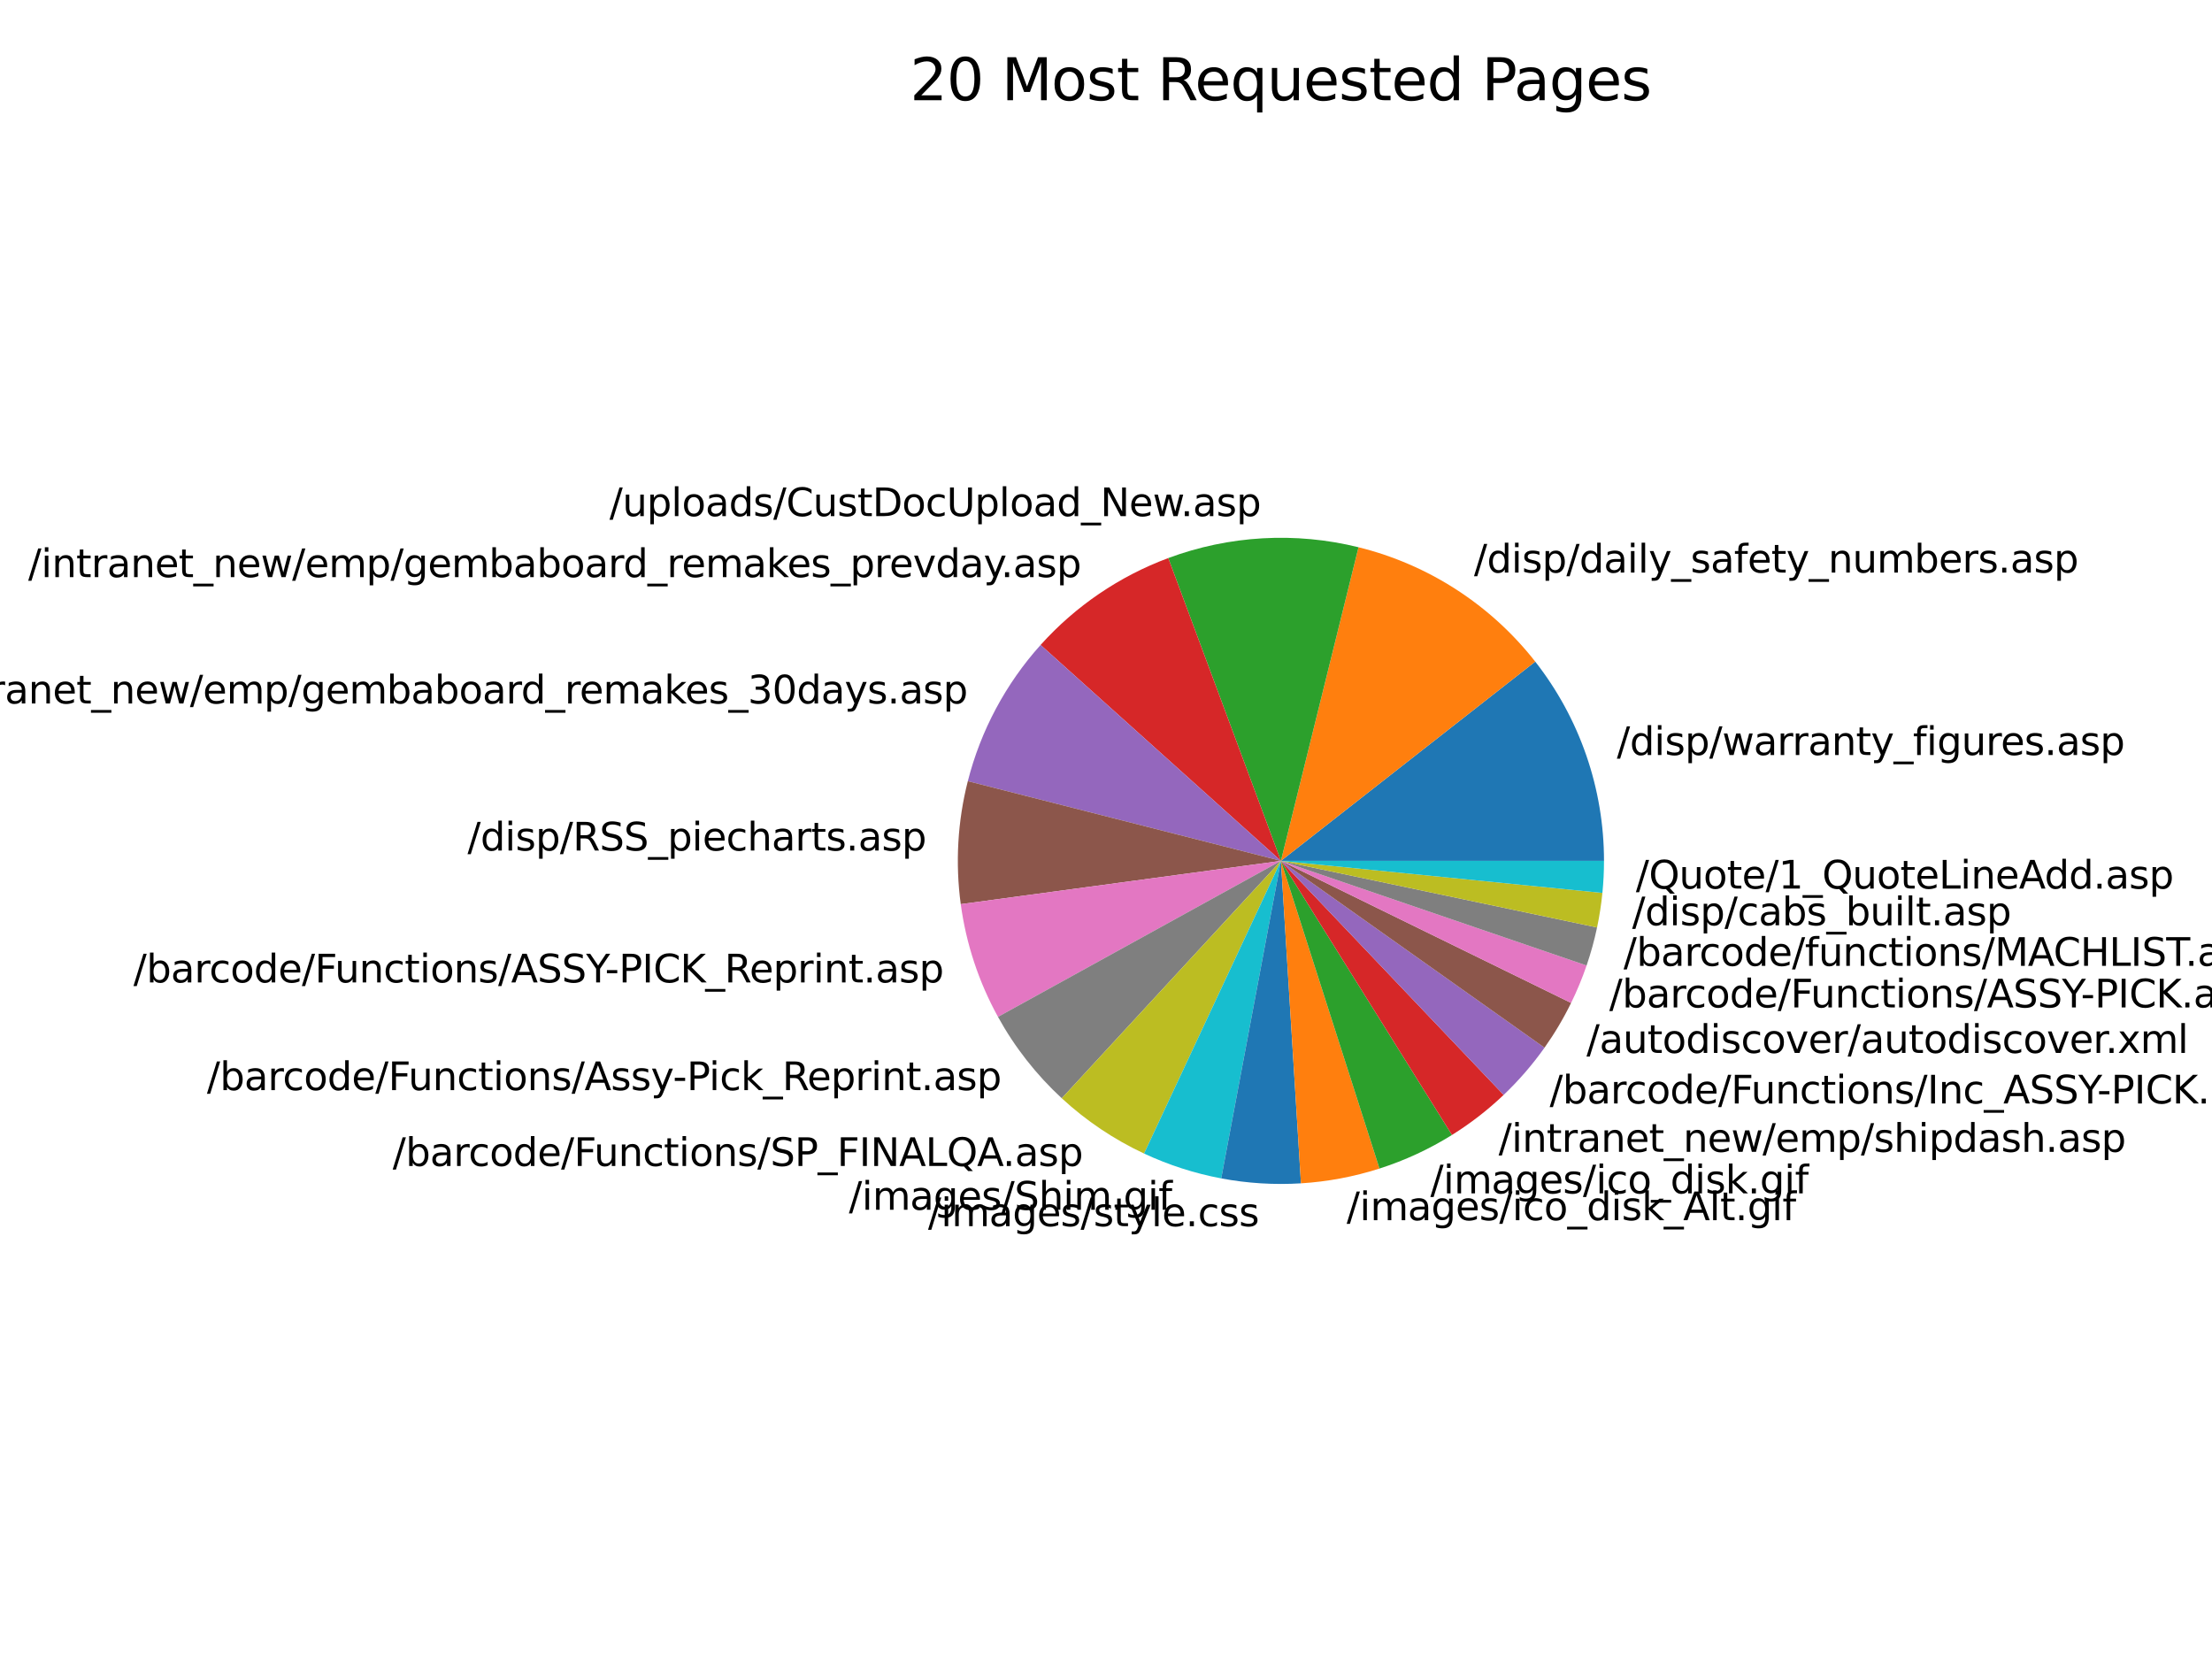 <?xml version="1.0" encoding="utf-8" standalone="no"?>
<!DOCTYPE svg PUBLIC "-//W3C//DTD SVG 1.1//EN"
  "http://www.w3.org/Graphics/SVG/1.1/DTD/svg11.dtd">
<svg xmlns:xlink="http://www.w3.org/1999/xlink" width="460.8pt" height="345.6pt" viewBox="0 0 460.8 345.6" xmlns="http://www.w3.org/2000/svg" version="1.1">
 <defs>
  <style type="text/css">*{stroke-linejoin: round; stroke-linecap: butt}</style>
 </defs>
 <g id="figure_1">
  <g id="patch_1">
   <path d="M 0 345.6 
L 460.8 345.6 
L 460.8 0 
L 0 0 
z
" style="fill: #ffffff"/>
  </g>
  <g id="axes_1">
   <g id="patch_2">
    <path d="M 334.143 179.335 
C 334.143 171.864 332.899 164.444 330.462 157.382 
C 328.025 150.319 324.429 143.711 319.821 137.829 
L 266.838 179.335 
L 334.143 179.335 
z
" style="fill: #1f77b4"/>
   </g>
   <g id="patch_3">
    <path d="M 319.821 137.829 
C 315.219 131.955 309.672 126.887 303.407 122.832 
C 297.143 118.777 290.247 115.793 283.003 114.001 
L 266.838 179.335 
L 319.821 137.829 
z
" style="fill: #ff7f0e"/>
   </g>
   <g id="patch_4">
    <path d="M 283.003 114.001 
C 276.471 112.385 269.734 111.757 263.017 112.139 
C 256.299 112.521 249.676 113.909 243.37 116.255 
L 266.838 179.335 
L 283.003 114.001 
z
" style="fill: #2ca02c"/>
   </g>
   <g id="patch_5">
    <path d="M 243.37 116.255 
C 238.289 118.145 233.456 120.642 228.974 123.692 
C 224.493 126.741 220.396 130.321 216.773 134.353 
L 266.838 179.335 
L 243.37 116.255 
z
" style="fill: #d62728"/>
   </g>
   <g id="patch_6">
    <path d="M 216.773 134.353 
C 213.15 138.386 210.028 142.841 207.474 147.622 
C 204.919 152.404 202.952 157.476 201.615 162.729 
L 266.838 179.335 
L 216.773 134.353 
z
" style="fill: #9467bd"/>
   </g>
   <g id="patch_7">
    <path d="M 201.615 162.729 
C 200.552 166.903 199.892 171.17 199.645 175.47 
C 199.398 179.77 199.564 184.084 200.141 188.353 
L 266.838 179.335 
L 201.615 162.729 
z
" style="fill: #8c564b"/>
   </g>
   <g id="patch_8">
    <path d="M 200.141 188.353 
C 200.697 192.463 201.631 196.514 202.933 200.452 
C 204.234 204.391 205.897 208.201 207.9 211.833 
L 266.838 179.335 
L 200.141 188.353 
z
" style="fill: #e377c2"/>
   </g>
   <g id="patch_9">
    <path d="M 207.9 211.833 
C 209.642 214.992 211.635 218.007 213.86 220.846 
C 216.086 223.686 218.536 226.343 221.187 228.79 
L 266.838 179.335 
L 207.9 211.833 
z
" style="fill: #7f7f7f"/>
   </g>
   <g id="patch_10">
    <path d="M 221.187 228.79 
C 223.727 231.135 226.444 233.281 229.314 235.208 
C 232.184 237.136 235.198 238.839 238.33 240.304 
L 266.838 179.335 
L 221.187 228.79 
z
" style="fill: #bcbd22"/>
   </g>
   <g id="patch_11">
    <path d="M 238.33 240.304 
C 240.887 241.499 243.517 242.533 246.204 243.398 
C 248.891 244.264 251.63 244.959 254.404 245.481 
L 266.838 179.335 
L 238.33 240.304 
z
" style="fill: #17becf"/>
   </g>
   <g id="patch_12">
    <path d="M 254.404 245.481 
C 257.138 245.995 259.901 246.339 262.678 246.511 
C 265.455 246.683 268.239 246.682 271.016 246.51 
L 266.838 179.335 
L 254.404 245.481 
z
" style="fill: #1f77b4"/>
   </g>
   <g id="patch_13">
    <path d="M 271.016 246.51 
C 273.793 246.337 276.556 245.992 279.29 245.478 
C 282.024 244.963 284.723 244.279 287.372 243.43 
L 266.838 179.335 
L 271.016 246.51 
z
" style="fill: #ff7f0e"/>
   </g>
   <g id="patch_14">
    <path d="M 287.372 243.43 
C 290.022 242.582 292.616 241.57 295.14 240.4 
C 297.664 239.23 300.113 237.905 302.473 236.432 
L 266.838 179.335 
L 287.372 243.43 
z
" style="fill: #2ca02c"/>
   </g>
   <g id="patch_15">
    <path d="M 302.473 236.432 
C 304.402 235.228 306.269 233.927 308.066 232.535 
C 309.863 231.142 311.588 229.659 313.235 228.092 
L 266.838 179.335 
L 302.473 236.432 
z
" style="fill: #d62728"/>
   </g>
   <g id="patch_16">
    <path d="M 313.235 228.092 
C 314.81 226.594 316.31 225.02 317.733 223.377 
C 319.155 221.733 320.496 220.022 321.753 218.249 
L 266.838 179.335 
L 313.235 228.092 
z
" style="fill: #9467bd"/>
   </g>
   <g id="patch_17">
    <path d="M 321.753 218.249 
C 322.799 216.773 323.784 215.256 324.707 213.701 
C 325.631 212.147 326.491 210.555 327.286 208.931 
L 266.838 179.335 
L 321.753 218.249 
z
" style="fill: #8c564b"/>
   </g>
   <g id="patch_18">
    <path d="M 327.286 208.931 
C 327.905 207.667 328.485 206.383 329.023 205.082 
C 329.562 203.782 330.059 202.464 330.515 201.132 
L 266.838 179.335 
L 327.286 208.931 
z
" style="fill: #e377c2"/>
   </g>
   <g id="patch_19">
    <path d="M 330.515 201.132 
C 330.959 199.835 331.363 198.525 331.727 197.204 
C 332.091 195.883 332.415 194.55 332.697 193.209 
L 266.838 179.335 
L 330.515 201.132 
z
" style="fill: #7f7f7f"/>
   </g>
   <g id="patch_20">
    <path d="M 332.697 193.209 
C 332.948 192.021 333.166 190.826 333.351 189.626 
C 333.537 188.426 333.69 187.221 333.811 186.013 
L 266.838 179.335 
L 332.697 193.209 
z
" style="fill: #bcbd22"/>
   </g>
   <g id="patch_21">
    <path d="M 333.811 186.013 
C 333.921 184.903 334.004 183.791 334.06 182.678 
C 334.115 181.565 334.143 180.45 334.143 179.335 
L 266.838 179.335 
L 333.811 186.013 
z
" style="fill: #17becf"/>
   </g>
   <g id="matplotlib.axis_1"/>
   <g id="matplotlib.axis_2"/>
   <g id="text_1">
    <!-- /disp/warranty_figures.asp -->
    <g transform="translate(336.824 157.282)scale(0.08 -0.08)">
     <defs>
      <path id="DejaVuSans-2f" d="M 1625 4666 
L 2156 4666 
L 531 -594 
L 0 -594 
L 1625 4666 
z
" transform="scale(0.016)"/>
      <path id="DejaVuSans-64" d="M 2906 2969 
L 2906 4863 
L 3481 4863 
L 3481 0 
L 2906 0 
L 2906 525 
Q 2725 213 2448 61 
Q 2172 -91 1784 -91 
Q 1150 -91 751 415 
Q 353 922 353 1747 
Q 353 2572 751 3078 
Q 1150 3584 1784 3584 
Q 2172 3584 2448 3432 
Q 2725 3281 2906 2969 
z
M 947 1747 
Q 947 1113 1208 752 
Q 1469 391 1925 391 
Q 2381 391 2643 752 
Q 2906 1113 2906 1747 
Q 2906 2381 2643 2742 
Q 2381 3103 1925 3103 
Q 1469 3103 1208 2742 
Q 947 2381 947 1747 
z
" transform="scale(0.016)"/>
      <path id="DejaVuSans-69" d="M 603 3500 
L 1178 3500 
L 1178 0 
L 603 0 
L 603 3500 
z
M 603 4863 
L 1178 4863 
L 1178 4134 
L 603 4134 
L 603 4863 
z
" transform="scale(0.016)"/>
      <path id="DejaVuSans-73" d="M 2834 3397 
L 2834 2853 
Q 2591 2978 2328 3040 
Q 2066 3103 1784 3103 
Q 1356 3103 1142 2972 
Q 928 2841 928 2578 
Q 928 2378 1081 2264 
Q 1234 2150 1697 2047 
L 1894 2003 
Q 2506 1872 2764 1633 
Q 3022 1394 3022 966 
Q 3022 478 2636 193 
Q 2250 -91 1575 -91 
Q 1294 -91 989 -36 
Q 684 19 347 128 
L 347 722 
Q 666 556 975 473 
Q 1284 391 1588 391 
Q 1994 391 2212 530 
Q 2431 669 2431 922 
Q 2431 1156 2273 1281 
Q 2116 1406 1581 1522 
L 1381 1569 
Q 847 1681 609 1914 
Q 372 2147 372 2553 
Q 372 3047 722 3315 
Q 1072 3584 1716 3584 
Q 2034 3584 2315 3537 
Q 2597 3491 2834 3397 
z
" transform="scale(0.016)"/>
      <path id="DejaVuSans-70" d="M 1159 525 
L 1159 -1331 
L 581 -1331 
L 581 3500 
L 1159 3500 
L 1159 2969 
Q 1341 3281 1617 3432 
Q 1894 3584 2278 3584 
Q 2916 3584 3314 3078 
Q 3713 2572 3713 1747 
Q 3713 922 3314 415 
Q 2916 -91 2278 -91 
Q 1894 -91 1617 61 
Q 1341 213 1159 525 
z
M 3116 1747 
Q 3116 2381 2855 2742 
Q 2594 3103 2138 3103 
Q 1681 3103 1420 2742 
Q 1159 2381 1159 1747 
Q 1159 1113 1420 752 
Q 1681 391 2138 391 
Q 2594 391 2855 752 
Q 3116 1113 3116 1747 
z
" transform="scale(0.016)"/>
      <path id="DejaVuSans-77" d="M 269 3500 
L 844 3500 
L 1563 769 
L 2278 3500 
L 2956 3500 
L 3675 769 
L 4391 3500 
L 4966 3500 
L 4050 0 
L 3372 0 
L 2619 2869 
L 1863 0 
L 1184 0 
L 269 3500 
z
" transform="scale(0.016)"/>
      <path id="DejaVuSans-61" d="M 2194 1759 
Q 1497 1759 1228 1600 
Q 959 1441 959 1056 
Q 959 750 1161 570 
Q 1363 391 1709 391 
Q 2188 391 2477 730 
Q 2766 1069 2766 1631 
L 2766 1759 
L 2194 1759 
z
M 3341 1997 
L 3341 0 
L 2766 0 
L 2766 531 
Q 2569 213 2275 61 
Q 1981 -91 1556 -91 
Q 1019 -91 701 211 
Q 384 513 384 1019 
Q 384 1609 779 1909 
Q 1175 2209 1959 2209 
L 2766 2209 
L 2766 2266 
Q 2766 2663 2505 2880 
Q 2244 3097 1772 3097 
Q 1472 3097 1187 3025 
Q 903 2953 641 2809 
L 641 3341 
Q 956 3463 1253 3523 
Q 1550 3584 1831 3584 
Q 2591 3584 2966 3190 
Q 3341 2797 3341 1997 
z
" transform="scale(0.016)"/>
      <path id="DejaVuSans-72" d="M 2631 2963 
Q 2534 3019 2420 3045 
Q 2306 3072 2169 3072 
Q 1681 3072 1420 2755 
Q 1159 2438 1159 1844 
L 1159 0 
L 581 0 
L 581 3500 
L 1159 3500 
L 1159 2956 
Q 1341 3275 1631 3429 
Q 1922 3584 2338 3584 
Q 2397 3584 2469 3576 
Q 2541 3569 2628 3553 
L 2631 2963 
z
" transform="scale(0.016)"/>
      <path id="DejaVuSans-6e" d="M 3513 2113 
L 3513 0 
L 2938 0 
L 2938 2094 
Q 2938 2591 2744 2837 
Q 2550 3084 2163 3084 
Q 1697 3084 1428 2787 
Q 1159 2491 1159 1978 
L 1159 0 
L 581 0 
L 581 3500 
L 1159 3500 
L 1159 2956 
Q 1366 3272 1645 3428 
Q 1925 3584 2291 3584 
Q 2894 3584 3203 3211 
Q 3513 2838 3513 2113 
z
" transform="scale(0.016)"/>
      <path id="DejaVuSans-74" d="M 1172 4494 
L 1172 3500 
L 2356 3500 
L 2356 3053 
L 1172 3053 
L 1172 1153 
Q 1172 725 1289 603 
Q 1406 481 1766 481 
L 2356 481 
L 2356 0 
L 1766 0 
Q 1100 0 847 248 
Q 594 497 594 1153 
L 594 3053 
L 172 3053 
L 172 3500 
L 594 3500 
L 594 4494 
L 1172 4494 
z
" transform="scale(0.016)"/>
      <path id="DejaVuSans-79" d="M 2059 -325 
Q 1816 -950 1584 -1140 
Q 1353 -1331 966 -1331 
L 506 -1331 
L 506 -850 
L 844 -850 
Q 1081 -850 1212 -737 
Q 1344 -625 1503 -206 
L 1606 56 
L 191 3500 
L 800 3500 
L 1894 763 
L 2988 3500 
L 3597 3500 
L 2059 -325 
z
" transform="scale(0.016)"/>
      <path id="DejaVuSans-5f" d="M 3263 -1063 
L 3263 -1509 
L -63 -1509 
L -63 -1063 
L 3263 -1063 
z
" transform="scale(0.016)"/>
      <path id="DejaVuSans-66" d="M 2375 4863 
L 2375 4384 
L 1825 4384 
Q 1516 4384 1395 4259 
Q 1275 4134 1275 3809 
L 1275 3500 
L 2222 3500 
L 2222 3053 
L 1275 3053 
L 1275 0 
L 697 0 
L 697 3053 
L 147 3053 
L 147 3500 
L 697 3500 
L 697 3744 
Q 697 4328 969 4595 
Q 1241 4863 1831 4863 
L 2375 4863 
z
" transform="scale(0.016)"/>
      <path id="DejaVuSans-67" d="M 2906 1791 
Q 2906 2416 2648 2759 
Q 2391 3103 1925 3103 
Q 1463 3103 1205 2759 
Q 947 2416 947 1791 
Q 947 1169 1205 825 
Q 1463 481 1925 481 
Q 2391 481 2648 825 
Q 2906 1169 2906 1791 
z
M 3481 434 
Q 3481 -459 3084 -895 
Q 2688 -1331 1869 -1331 
Q 1566 -1331 1297 -1286 
Q 1028 -1241 775 -1147 
L 775 -588 
Q 1028 -725 1275 -790 
Q 1522 -856 1778 -856 
Q 2344 -856 2625 -561 
Q 2906 -266 2906 331 
L 2906 616 
Q 2728 306 2450 153 
Q 2172 0 1784 0 
Q 1141 0 747 490 
Q 353 981 353 1791 
Q 353 2603 747 3093 
Q 1141 3584 1784 3584 
Q 2172 3584 2450 3431 
Q 2728 3278 2906 2969 
L 2906 3500 
L 3481 3500 
L 3481 434 
z
" transform="scale(0.016)"/>
      <path id="DejaVuSans-75" d="M 544 1381 
L 544 3500 
L 1119 3500 
L 1119 1403 
Q 1119 906 1312 657 
Q 1506 409 1894 409 
Q 2359 409 2629 706 
Q 2900 1003 2900 1516 
L 2900 3500 
L 3475 3500 
L 3475 0 
L 2900 0 
L 2900 538 
Q 2691 219 2414 64 
Q 2138 -91 1772 -91 
Q 1169 -91 856 284 
Q 544 659 544 1381 
z
M 1991 3584 
L 1991 3584 
z
" transform="scale(0.016)"/>
      <path id="DejaVuSans-65" d="M 3597 1894 
L 3597 1613 
L 953 1613 
Q 991 1019 1311 708 
Q 1631 397 2203 397 
Q 2534 397 2845 478 
Q 3156 559 3463 722 
L 3463 178 
Q 3153 47 2828 -22 
Q 2503 -91 2169 -91 
Q 1331 -91 842 396 
Q 353 884 353 1716 
Q 353 2575 817 3079 
Q 1281 3584 2069 3584 
Q 2775 3584 3186 3129 
Q 3597 2675 3597 1894 
z
M 3022 2063 
Q 3016 2534 2758 2815 
Q 2500 3097 2075 3097 
Q 1594 3097 1305 2825 
Q 1016 2553 972 2059 
L 3022 2063 
z
" transform="scale(0.016)"/>
      <path id="DejaVuSans-2e" d="M 684 794 
L 1344 794 
L 1344 0 
L 684 0 
L 684 794 
z
" transform="scale(0.016)"/>
     </defs>
     <use xlink:href="#DejaVuSans-2f"/>
     <use xlink:href="#DejaVuSans-64" x="33.691"/>
     <use xlink:href="#DejaVuSans-69" x="97.168"/>
     <use xlink:href="#DejaVuSans-73" x="124.951"/>
     <use xlink:href="#DejaVuSans-70" x="177.051"/>
     <use xlink:href="#DejaVuSans-2f" x="240.527"/>
     <use xlink:href="#DejaVuSans-77" x="274.219"/>
     <use xlink:href="#DejaVuSans-61" x="356.006"/>
     <use xlink:href="#DejaVuSans-72" x="417.285"/>
     <use xlink:href="#DejaVuSans-72" x="456.648"/>
     <use xlink:href="#DejaVuSans-61" x="497.762"/>
     <use xlink:href="#DejaVuSans-6e" x="559.041"/>
     <use xlink:href="#DejaVuSans-74" x="622.42"/>
     <use xlink:href="#DejaVuSans-79" x="661.629"/>
     <use xlink:href="#DejaVuSans-5f" x="720.809"/>
     <use xlink:href="#DejaVuSans-66" x="770.809"/>
     <use xlink:href="#DejaVuSans-69" x="806.014"/>
     <use xlink:href="#DejaVuSans-67" x="833.797"/>
     <use xlink:href="#DejaVuSans-75" x="897.273"/>
     <use xlink:href="#DejaVuSans-72" x="960.652"/>
     <use xlink:href="#DejaVuSans-65" x="999.516"/>
     <use xlink:href="#DejaVuSans-73" x="1061.039"/>
     <use xlink:href="#DejaVuSans-2e" x="1113.139"/>
     <use xlink:href="#DejaVuSans-61" x="1144.926"/>
     <use xlink:href="#DejaVuSans-73" x="1206.205"/>
     <use xlink:href="#DejaVuSans-70" x="1258.305"/>
    </g>
   </g>
   <g id="text_2">
    <!-- /disp/daily_safety_numbers.asp -->
    <g transform="translate(307.064 119.278)scale(0.08 -0.08)">
     <defs>
      <path id="DejaVuSans-6c" d="M 603 4863 
L 1178 4863 
L 1178 0 
L 603 0 
L 603 4863 
z
" transform="scale(0.016)"/>
      <path id="DejaVuSans-6d" d="M 3328 2828 
Q 3544 3216 3844 3400 
Q 4144 3584 4550 3584 
Q 5097 3584 5394 3201 
Q 5691 2819 5691 2113 
L 5691 0 
L 5113 0 
L 5113 2094 
Q 5113 2597 4934 2840 
Q 4756 3084 4391 3084 
Q 3944 3084 3684 2787 
Q 3425 2491 3425 1978 
L 3425 0 
L 2847 0 
L 2847 2094 
Q 2847 2600 2669 2842 
Q 2491 3084 2119 3084 
Q 1678 3084 1418 2786 
Q 1159 2488 1159 1978 
L 1159 0 
L 581 0 
L 581 3500 
L 1159 3500 
L 1159 2956 
Q 1356 3278 1631 3431 
Q 1906 3584 2284 3584 
Q 2666 3584 2933 3390 
Q 3200 3197 3328 2828 
z
" transform="scale(0.016)"/>
      <path id="DejaVuSans-62" d="M 3116 1747 
Q 3116 2381 2855 2742 
Q 2594 3103 2138 3103 
Q 1681 3103 1420 2742 
Q 1159 2381 1159 1747 
Q 1159 1113 1420 752 
Q 1681 391 2138 391 
Q 2594 391 2855 752 
Q 3116 1113 3116 1747 
z
M 1159 2969 
Q 1341 3281 1617 3432 
Q 1894 3584 2278 3584 
Q 2916 3584 3314 3078 
Q 3713 2572 3713 1747 
Q 3713 922 3314 415 
Q 2916 -91 2278 -91 
Q 1894 -91 1617 61 
Q 1341 213 1159 525 
L 1159 0 
L 581 0 
L 581 4863 
L 1159 4863 
L 1159 2969 
z
" transform="scale(0.016)"/>
     </defs>
     <use xlink:href="#DejaVuSans-2f"/>
     <use xlink:href="#DejaVuSans-64" x="33.691"/>
     <use xlink:href="#DejaVuSans-69" x="97.168"/>
     <use xlink:href="#DejaVuSans-73" x="124.951"/>
     <use xlink:href="#DejaVuSans-70" x="177.051"/>
     <use xlink:href="#DejaVuSans-2f" x="240.527"/>
     <use xlink:href="#DejaVuSans-64" x="274.219"/>
     <use xlink:href="#DejaVuSans-61" x="337.695"/>
     <use xlink:href="#DejaVuSans-69" x="398.975"/>
     <use xlink:href="#DejaVuSans-6c" x="426.758"/>
     <use xlink:href="#DejaVuSans-79" x="454.541"/>
     <use xlink:href="#DejaVuSans-5f" x="513.721"/>
     <use xlink:href="#DejaVuSans-73" x="563.721"/>
     <use xlink:href="#DejaVuSans-61" x="615.82"/>
     <use xlink:href="#DejaVuSans-66" x="677.1"/>
     <use xlink:href="#DejaVuSans-65" x="712.305"/>
     <use xlink:href="#DejaVuSans-74" x="773.828"/>
     <use xlink:href="#DejaVuSans-79" x="813.037"/>
     <use xlink:href="#DejaVuSans-5f" x="872.217"/>
     <use xlink:href="#DejaVuSans-6e" x="922.217"/>
     <use xlink:href="#DejaVuSans-75" x="985.596"/>
     <use xlink:href="#DejaVuSans-6d" x="1048.975"/>
     <use xlink:href="#DejaVuSans-62" x="1146.387"/>
     <use xlink:href="#DejaVuSans-65" x="1209.863"/>
     <use xlink:href="#DejaVuSans-72" x="1271.387"/>
     <use xlink:href="#DejaVuSans-73" x="1312.5"/>
     <use xlink:href="#DejaVuSans-2e" x="1364.6"/>
     <use xlink:href="#DejaVuSans-61" x="1396.387"/>
     <use xlink:href="#DejaVuSans-73" x="1457.666"/>
     <use xlink:href="#DejaVuSans-70" x="1509.766"/>
    </g>
   </g>
   <g id="text_3">
    <!-- /uploads/CustDocUpload_New.asp -->
    <g transform="translate(126.972 107.516)scale(0.08 -0.08)">
     <defs>
      <path id="DejaVuSans-6f" d="M 1959 3097 
Q 1497 3097 1228 2736 
Q 959 2375 959 1747 
Q 959 1119 1226 758 
Q 1494 397 1959 397 
Q 2419 397 2687 759 
Q 2956 1122 2956 1747 
Q 2956 2369 2687 2733 
Q 2419 3097 1959 3097 
z
M 1959 3584 
Q 2709 3584 3137 3096 
Q 3566 2609 3566 1747 
Q 3566 888 3137 398 
Q 2709 -91 1959 -91 
Q 1206 -91 779 398 
Q 353 888 353 1747 
Q 353 2609 779 3096 
Q 1206 3584 1959 3584 
z
" transform="scale(0.016)"/>
      <path id="DejaVuSans-43" d="M 4122 4306 
L 4122 3641 
Q 3803 3938 3442 4084 
Q 3081 4231 2675 4231 
Q 1875 4231 1450 3742 
Q 1025 3253 1025 2328 
Q 1025 1406 1450 917 
Q 1875 428 2675 428 
Q 3081 428 3442 575 
Q 3803 722 4122 1019 
L 4122 359 
Q 3791 134 3420 21 
Q 3050 -91 2638 -91 
Q 1578 -91 968 557 
Q 359 1206 359 2328 
Q 359 3453 968 4101 
Q 1578 4750 2638 4750 
Q 3056 4750 3426 4639 
Q 3797 4528 4122 4306 
z
" transform="scale(0.016)"/>
      <path id="DejaVuSans-44" d="M 1259 4147 
L 1259 519 
L 2022 519 
Q 2988 519 3436 956 
Q 3884 1394 3884 2338 
Q 3884 3275 3436 3711 
Q 2988 4147 2022 4147 
L 1259 4147 
z
M 628 4666 
L 1925 4666 
Q 3281 4666 3915 4102 
Q 4550 3538 4550 2338 
Q 4550 1131 3912 565 
Q 3275 0 1925 0 
L 628 0 
L 628 4666 
z
" transform="scale(0.016)"/>
      <path id="DejaVuSans-63" d="M 3122 3366 
L 3122 2828 
Q 2878 2963 2633 3030 
Q 2388 3097 2138 3097 
Q 1578 3097 1268 2742 
Q 959 2388 959 1747 
Q 959 1106 1268 751 
Q 1578 397 2138 397 
Q 2388 397 2633 464 
Q 2878 531 3122 666 
L 3122 134 
Q 2881 22 2623 -34 
Q 2366 -91 2075 -91 
Q 1284 -91 818 406 
Q 353 903 353 1747 
Q 353 2603 823 3093 
Q 1294 3584 2113 3584 
Q 2378 3584 2631 3529 
Q 2884 3475 3122 3366 
z
" transform="scale(0.016)"/>
      <path id="DejaVuSans-55" d="M 556 4666 
L 1191 4666 
L 1191 1831 
Q 1191 1081 1462 751 
Q 1734 422 2344 422 
Q 2950 422 3222 751 
Q 3494 1081 3494 1831 
L 3494 4666 
L 4128 4666 
L 4128 1753 
Q 4128 841 3676 375 
Q 3225 -91 2344 -91 
Q 1459 -91 1007 375 
Q 556 841 556 1753 
L 556 4666 
z
" transform="scale(0.016)"/>
      <path id="DejaVuSans-4e" d="M 628 4666 
L 1478 4666 
L 3547 763 
L 3547 4666 
L 4159 4666 
L 4159 0 
L 3309 0 
L 1241 3903 
L 1241 0 
L 628 0 
L 628 4666 
z
" transform="scale(0.016)"/>
     </defs>
     <use xlink:href="#DejaVuSans-2f"/>
     <use xlink:href="#DejaVuSans-75" x="33.691"/>
     <use xlink:href="#DejaVuSans-70" x="97.07"/>
     <use xlink:href="#DejaVuSans-6c" x="160.547"/>
     <use xlink:href="#DejaVuSans-6f" x="188.33"/>
     <use xlink:href="#DejaVuSans-61" x="249.512"/>
     <use xlink:href="#DejaVuSans-64" x="310.791"/>
     <use xlink:href="#DejaVuSans-73" x="374.268"/>
     <use xlink:href="#DejaVuSans-2f" x="426.367"/>
     <use xlink:href="#DejaVuSans-43" x="460.059"/>
     <use xlink:href="#DejaVuSans-75" x="529.883"/>
     <use xlink:href="#DejaVuSans-73" x="593.262"/>
     <use xlink:href="#DejaVuSans-74" x="645.361"/>
     <use xlink:href="#DejaVuSans-44" x="684.57"/>
     <use xlink:href="#DejaVuSans-6f" x="761.572"/>
     <use xlink:href="#DejaVuSans-63" x="822.754"/>
     <use xlink:href="#DejaVuSans-55" x="877.734"/>
     <use xlink:href="#DejaVuSans-70" x="950.928"/>
     <use xlink:href="#DejaVuSans-6c" x="1014.404"/>
     <use xlink:href="#DejaVuSans-6f" x="1042.188"/>
     <use xlink:href="#DejaVuSans-61" x="1103.369"/>
     <use xlink:href="#DejaVuSans-64" x="1164.648"/>
     <use xlink:href="#DejaVuSans-5f" x="1228.125"/>
     <use xlink:href="#DejaVuSans-4e" x="1278.125"/>
     <use xlink:href="#DejaVuSans-65" x="1352.93"/>
     <use xlink:href="#DejaVuSans-77" x="1414.453"/>
     <use xlink:href="#DejaVuSans-2e" x="1487.115"/>
     <use xlink:href="#DejaVuSans-61" x="1518.902"/>
     <use xlink:href="#DejaVuSans-73" x="1580.182"/>
     <use xlink:href="#DejaVuSans-70" x="1632.281"/>
    </g>
   </g>
   <g id="text_4">
    <!-- /intranet_new/emp/gembaboard_remakes_prevday.asp -->
    <g transform="translate(5.875 120.224)scale(0.08 -0.08)">
     <defs>
      <path id="DejaVuSans-6b" d="M 581 4863 
L 1159 4863 
L 1159 1991 
L 2875 3500 
L 3609 3500 
L 1753 1863 
L 3688 0 
L 2938 0 
L 1159 1709 
L 1159 0 
L 581 0 
L 581 4863 
z
" transform="scale(0.016)"/>
      <path id="DejaVuSans-76" d="M 191 3500 
L 800 3500 
L 1894 563 
L 2988 3500 
L 3597 3500 
L 2284 0 
L 1503 0 
L 191 3500 
z
" transform="scale(0.016)"/>
     </defs>
     <use xlink:href="#DejaVuSans-2f"/>
     <use xlink:href="#DejaVuSans-69" x="33.691"/>
     <use xlink:href="#DejaVuSans-6e" x="61.475"/>
     <use xlink:href="#DejaVuSans-74" x="124.854"/>
     <use xlink:href="#DejaVuSans-72" x="164.062"/>
     <use xlink:href="#DejaVuSans-61" x="205.176"/>
     <use xlink:href="#DejaVuSans-6e" x="266.455"/>
     <use xlink:href="#DejaVuSans-65" x="329.834"/>
     <use xlink:href="#DejaVuSans-74" x="391.357"/>
     <use xlink:href="#DejaVuSans-5f" x="430.566"/>
     <use xlink:href="#DejaVuSans-6e" x="480.566"/>
     <use xlink:href="#DejaVuSans-65" x="543.945"/>
     <use xlink:href="#DejaVuSans-77" x="605.469"/>
     <use xlink:href="#DejaVuSans-2f" x="687.256"/>
     <use xlink:href="#DejaVuSans-65" x="720.947"/>
     <use xlink:href="#DejaVuSans-6d" x="782.471"/>
     <use xlink:href="#DejaVuSans-70" x="879.883"/>
     <use xlink:href="#DejaVuSans-2f" x="943.359"/>
     <use xlink:href="#DejaVuSans-67" x="977.051"/>
     <use xlink:href="#DejaVuSans-65" x="1040.527"/>
     <use xlink:href="#DejaVuSans-6d" x="1102.051"/>
     <use xlink:href="#DejaVuSans-62" x="1199.463"/>
     <use xlink:href="#DejaVuSans-61" x="1262.939"/>
     <use xlink:href="#DejaVuSans-62" x="1324.219"/>
     <use xlink:href="#DejaVuSans-6f" x="1387.695"/>
     <use xlink:href="#DejaVuSans-61" x="1448.877"/>
     <use xlink:href="#DejaVuSans-72" x="1510.156"/>
     <use xlink:href="#DejaVuSans-64" x="1549.52"/>
     <use xlink:href="#DejaVuSans-5f" x="1612.996"/>
     <use xlink:href="#DejaVuSans-72" x="1662.996"/>
     <use xlink:href="#DejaVuSans-65" x="1701.859"/>
     <use xlink:href="#DejaVuSans-6d" x="1763.383"/>
     <use xlink:href="#DejaVuSans-61" x="1860.795"/>
     <use xlink:href="#DejaVuSans-6b" x="1922.074"/>
     <use xlink:href="#DejaVuSans-65" x="1976.359"/>
     <use xlink:href="#DejaVuSans-73" x="2037.883"/>
     <use xlink:href="#DejaVuSans-5f" x="2089.982"/>
     <use xlink:href="#DejaVuSans-70" x="2139.982"/>
     <use xlink:href="#DejaVuSans-72" x="2203.459"/>
     <use xlink:href="#DejaVuSans-65" x="2242.322"/>
     <use xlink:href="#DejaVuSans-76" x="2303.846"/>
     <use xlink:href="#DejaVuSans-64" x="2363.025"/>
     <use xlink:href="#DejaVuSans-61" x="2426.502"/>
     <use xlink:href="#DejaVuSans-79" x="2487.781"/>
     <use xlink:href="#DejaVuSans-2e" x="2532.711"/>
     <use xlink:href="#DejaVuSans-61" x="2564.498"/>
     <use xlink:href="#DejaVuSans-73" x="2625.777"/>
     <use xlink:href="#DejaVuSans-70" x="2677.877"/>
    </g>
   </g>
   <g id="text_5">
    <!-- /intranet_new/emp/gembaboard_remakes_30days.asp -->
    <g transform="translate(-15.418 146.547)scale(0.08 -0.08)">
     <defs>
      <path id="DejaVuSans-33" d="M 2597 2516 
Q 3050 2419 3304 2112 
Q 3559 1806 3559 1356 
Q 3559 666 3084 287 
Q 2609 -91 1734 -91 
Q 1441 -91 1130 -33 
Q 819 25 488 141 
L 488 750 
Q 750 597 1062 519 
Q 1375 441 1716 441 
Q 2309 441 2620 675 
Q 2931 909 2931 1356 
Q 2931 1769 2642 2001 
Q 2353 2234 1838 2234 
L 1294 2234 
L 1294 2753 
L 1863 2753 
Q 2328 2753 2575 2939 
Q 2822 3125 2822 3475 
Q 2822 3834 2567 4026 
Q 2313 4219 1838 4219 
Q 1578 4219 1281 4162 
Q 984 4106 628 3988 
L 628 4550 
Q 988 4650 1302 4700 
Q 1616 4750 1894 4750 
Q 2613 4750 3031 4423 
Q 3450 4097 3450 3541 
Q 3450 3153 3228 2886 
Q 3006 2619 2597 2516 
z
" transform="scale(0.016)"/>
      <path id="DejaVuSans-30" d="M 2034 4250 
Q 1547 4250 1301 3770 
Q 1056 3291 1056 2328 
Q 1056 1369 1301 889 
Q 1547 409 2034 409 
Q 2525 409 2770 889 
Q 3016 1369 3016 2328 
Q 3016 3291 2770 3770 
Q 2525 4250 2034 4250 
z
M 2034 4750 
Q 2819 4750 3233 4129 
Q 3647 3509 3647 2328 
Q 3647 1150 3233 529 
Q 2819 -91 2034 -91 
Q 1250 -91 836 529 
Q 422 1150 422 2328 
Q 422 3509 836 4129 
Q 1250 4750 2034 4750 
z
" transform="scale(0.016)"/>
     </defs>
     <use xlink:href="#DejaVuSans-2f"/>
     <use xlink:href="#DejaVuSans-69" x="33.691"/>
     <use xlink:href="#DejaVuSans-6e" x="61.475"/>
     <use xlink:href="#DejaVuSans-74" x="124.854"/>
     <use xlink:href="#DejaVuSans-72" x="164.062"/>
     <use xlink:href="#DejaVuSans-61" x="205.176"/>
     <use xlink:href="#DejaVuSans-6e" x="266.455"/>
     <use xlink:href="#DejaVuSans-65" x="329.834"/>
     <use xlink:href="#DejaVuSans-74" x="391.357"/>
     <use xlink:href="#DejaVuSans-5f" x="430.566"/>
     <use xlink:href="#DejaVuSans-6e" x="480.566"/>
     <use xlink:href="#DejaVuSans-65" x="543.945"/>
     <use xlink:href="#DejaVuSans-77" x="605.469"/>
     <use xlink:href="#DejaVuSans-2f" x="687.256"/>
     <use xlink:href="#DejaVuSans-65" x="720.947"/>
     <use xlink:href="#DejaVuSans-6d" x="782.471"/>
     <use xlink:href="#DejaVuSans-70" x="879.883"/>
     <use xlink:href="#DejaVuSans-2f" x="943.359"/>
     <use xlink:href="#DejaVuSans-67" x="977.051"/>
     <use xlink:href="#DejaVuSans-65" x="1040.527"/>
     <use xlink:href="#DejaVuSans-6d" x="1102.051"/>
     <use xlink:href="#DejaVuSans-62" x="1199.463"/>
     <use xlink:href="#DejaVuSans-61" x="1262.939"/>
     <use xlink:href="#DejaVuSans-62" x="1324.219"/>
     <use xlink:href="#DejaVuSans-6f" x="1387.695"/>
     <use xlink:href="#DejaVuSans-61" x="1448.877"/>
     <use xlink:href="#DejaVuSans-72" x="1510.156"/>
     <use xlink:href="#DejaVuSans-64" x="1549.52"/>
     <use xlink:href="#DejaVuSans-5f" x="1612.996"/>
     <use xlink:href="#DejaVuSans-72" x="1662.996"/>
     <use xlink:href="#DejaVuSans-65" x="1701.859"/>
     <use xlink:href="#DejaVuSans-6d" x="1763.383"/>
     <use xlink:href="#DejaVuSans-61" x="1860.795"/>
     <use xlink:href="#DejaVuSans-6b" x="1922.074"/>
     <use xlink:href="#DejaVuSans-65" x="1976.359"/>
     <use xlink:href="#DejaVuSans-73" x="2037.883"/>
     <use xlink:href="#DejaVuSans-5f" x="2089.982"/>
     <use xlink:href="#DejaVuSans-33" x="2139.982"/>
     <use xlink:href="#DejaVuSans-30" x="2203.605"/>
     <use xlink:href="#DejaVuSans-64" x="2267.229"/>
     <use xlink:href="#DejaVuSans-61" x="2330.705"/>
     <use xlink:href="#DejaVuSans-79" x="2391.984"/>
     <use xlink:href="#DejaVuSans-73" x="2451.164"/>
     <use xlink:href="#DejaVuSans-2e" x="2503.264"/>
     <use xlink:href="#DejaVuSans-61" x="2535.051"/>
     <use xlink:href="#DejaVuSans-73" x="2596.33"/>
     <use xlink:href="#DejaVuSans-70" x="2648.43"/>
    </g>
   </g>
   <g id="text_6">
    <!-- /disp/RSS_piecharts.asp -->
    <g transform="translate(97.393 177.18)scale(0.08 -0.08)">
     <defs>
      <path id="DejaVuSans-52" d="M 2841 2188 
Q 3044 2119 3236 1894 
Q 3428 1669 3622 1275 
L 4263 0 
L 3584 0 
L 2988 1197 
Q 2756 1666 2539 1819 
Q 2322 1972 1947 1972 
L 1259 1972 
L 1259 0 
L 628 0 
L 628 4666 
L 2053 4666 
Q 2853 4666 3247 4331 
Q 3641 3997 3641 3322 
Q 3641 2881 3436 2590 
Q 3231 2300 2841 2188 
z
M 1259 4147 
L 1259 2491 
L 2053 2491 
Q 2509 2491 2742 2702 
Q 2975 2913 2975 3322 
Q 2975 3731 2742 3939 
Q 2509 4147 2053 4147 
L 1259 4147 
z
" transform="scale(0.016)"/>
      <path id="DejaVuSans-53" d="M 3425 4513 
L 3425 3897 
Q 3066 4069 2747 4153 
Q 2428 4238 2131 4238 
Q 1616 4238 1336 4038 
Q 1056 3838 1056 3469 
Q 1056 3159 1242 3001 
Q 1428 2844 1947 2747 
L 2328 2669 
Q 3034 2534 3370 2195 
Q 3706 1856 3706 1288 
Q 3706 609 3251 259 
Q 2797 -91 1919 -91 
Q 1588 -91 1214 -16 
Q 841 59 441 206 
L 441 856 
Q 825 641 1194 531 
Q 1563 422 1919 422 
Q 2459 422 2753 634 
Q 3047 847 3047 1241 
Q 3047 1584 2836 1778 
Q 2625 1972 2144 2069 
L 1759 2144 
Q 1053 2284 737 2584 
Q 422 2884 422 3419 
Q 422 4038 858 4394 
Q 1294 4750 2059 4750 
Q 2388 4750 2728 4690 
Q 3069 4631 3425 4513 
z
" transform="scale(0.016)"/>
      <path id="DejaVuSans-68" d="M 3513 2113 
L 3513 0 
L 2938 0 
L 2938 2094 
Q 2938 2591 2744 2837 
Q 2550 3084 2163 3084 
Q 1697 3084 1428 2787 
Q 1159 2491 1159 1978 
L 1159 0 
L 581 0 
L 581 4863 
L 1159 4863 
L 1159 2956 
Q 1366 3272 1645 3428 
Q 1925 3584 2291 3584 
Q 2894 3584 3203 3211 
Q 3513 2838 3513 2113 
z
" transform="scale(0.016)"/>
     </defs>
     <use xlink:href="#DejaVuSans-2f"/>
     <use xlink:href="#DejaVuSans-64" x="33.691"/>
     <use xlink:href="#DejaVuSans-69" x="97.168"/>
     <use xlink:href="#DejaVuSans-73" x="124.951"/>
     <use xlink:href="#DejaVuSans-70" x="177.051"/>
     <use xlink:href="#DejaVuSans-2f" x="240.527"/>
     <use xlink:href="#DejaVuSans-52" x="274.219"/>
     <use xlink:href="#DejaVuSans-53" x="343.701"/>
     <use xlink:href="#DejaVuSans-53" x="407.178"/>
     <use xlink:href="#DejaVuSans-5f" x="470.654"/>
     <use xlink:href="#DejaVuSans-70" x="520.654"/>
     <use xlink:href="#DejaVuSans-69" x="584.131"/>
     <use xlink:href="#DejaVuSans-65" x="611.914"/>
     <use xlink:href="#DejaVuSans-63" x="673.438"/>
     <use xlink:href="#DejaVuSans-68" x="728.418"/>
     <use xlink:href="#DejaVuSans-61" x="791.797"/>
     <use xlink:href="#DejaVuSans-72" x="853.076"/>
     <use xlink:href="#DejaVuSans-74" x="894.189"/>
     <use xlink:href="#DejaVuSans-73" x="933.398"/>
     <use xlink:href="#DejaVuSans-2e" x="985.498"/>
     <use xlink:href="#DejaVuSans-61" x="1017.285"/>
     <use xlink:href="#DejaVuSans-73" x="1078.564"/>
     <use xlink:href="#DejaVuSans-70" x="1130.664"/>
    </g>
   </g>
   <g id="text_7">
    <!-- /barcode/Functions/ASSY-PICK_Reprint.asp -->
    <g transform="translate(27.803 204.66)scale(0.08 -0.08)">
     <defs>
      <path id="DejaVuSans-46" d="M 628 4666 
L 3309 4666 
L 3309 4134 
L 1259 4134 
L 1259 2759 
L 3109 2759 
L 3109 2228 
L 1259 2228 
L 1259 0 
L 628 0 
L 628 4666 
z
" transform="scale(0.016)"/>
      <path id="DejaVuSans-41" d="M 2188 4044 
L 1331 1722 
L 3047 1722 
L 2188 4044 
z
M 1831 4666 
L 2547 4666 
L 4325 0 
L 3669 0 
L 3244 1197 
L 1141 1197 
L 716 0 
L 50 0 
L 1831 4666 
z
" transform="scale(0.016)"/>
      <path id="DejaVuSans-59" d="M -13 4666 
L 666 4666 
L 1959 2747 
L 3244 4666 
L 3922 4666 
L 2272 2222 
L 2272 0 
L 1638 0 
L 1638 2222 
L -13 4666 
z
" transform="scale(0.016)"/>
      <path id="DejaVuSans-2d" d="M 313 2009 
L 1997 2009 
L 1997 1497 
L 313 1497 
L 313 2009 
z
" transform="scale(0.016)"/>
      <path id="DejaVuSans-50" d="M 1259 4147 
L 1259 2394 
L 2053 2394 
Q 2494 2394 2734 2622 
Q 2975 2850 2975 3272 
Q 2975 3691 2734 3919 
Q 2494 4147 2053 4147 
L 1259 4147 
z
M 628 4666 
L 2053 4666 
Q 2838 4666 3239 4311 
Q 3641 3956 3641 3272 
Q 3641 2581 3239 2228 
Q 2838 1875 2053 1875 
L 1259 1875 
L 1259 0 
L 628 0 
L 628 4666 
z
" transform="scale(0.016)"/>
      <path id="DejaVuSans-49" d="M 628 4666 
L 1259 4666 
L 1259 0 
L 628 0 
L 628 4666 
z
" transform="scale(0.016)"/>
      <path id="DejaVuSans-4b" d="M 628 4666 
L 1259 4666 
L 1259 2694 
L 3353 4666 
L 4166 4666 
L 1850 2491 
L 4331 0 
L 3500 0 
L 1259 2247 
L 1259 0 
L 628 0 
L 628 4666 
z
" transform="scale(0.016)"/>
     </defs>
     <use xlink:href="#DejaVuSans-2f"/>
     <use xlink:href="#DejaVuSans-62" x="33.691"/>
     <use xlink:href="#DejaVuSans-61" x="97.168"/>
     <use xlink:href="#DejaVuSans-72" x="158.447"/>
     <use xlink:href="#DejaVuSans-63" x="197.311"/>
     <use xlink:href="#DejaVuSans-6f" x="252.291"/>
     <use xlink:href="#DejaVuSans-64" x="313.473"/>
     <use xlink:href="#DejaVuSans-65" x="376.949"/>
     <use xlink:href="#DejaVuSans-2f" x="438.473"/>
     <use xlink:href="#DejaVuSans-46" x="472.164"/>
     <use xlink:href="#DejaVuSans-75" x="524.184"/>
     <use xlink:href="#DejaVuSans-6e" x="587.562"/>
     <use xlink:href="#DejaVuSans-63" x="650.941"/>
     <use xlink:href="#DejaVuSans-74" x="705.922"/>
     <use xlink:href="#DejaVuSans-69" x="745.131"/>
     <use xlink:href="#DejaVuSans-6f" x="772.914"/>
     <use xlink:href="#DejaVuSans-6e" x="834.096"/>
     <use xlink:href="#DejaVuSans-73" x="897.475"/>
     <use xlink:href="#DejaVuSans-2f" x="949.574"/>
     <use xlink:href="#DejaVuSans-41" x="983.266"/>
     <use xlink:href="#DejaVuSans-53" x="1051.674"/>
     <use xlink:href="#DejaVuSans-53" x="1115.15"/>
     <use xlink:href="#DejaVuSans-59" x="1178.627"/>
     <use xlink:href="#DejaVuSans-2d" x="1227.836"/>
     <use xlink:href="#DejaVuSans-50" x="1263.92"/>
     <use xlink:href="#DejaVuSans-49" x="1324.223"/>
     <use xlink:href="#DejaVuSans-43" x="1353.715"/>
     <use xlink:href="#DejaVuSans-4b" x="1423.539"/>
     <use xlink:href="#DejaVuSans-5f" x="1489.115"/>
     <use xlink:href="#DejaVuSans-52" x="1539.115"/>
     <use xlink:href="#DejaVuSans-65" x="1604.098"/>
     <use xlink:href="#DejaVuSans-70" x="1665.621"/>
     <use xlink:href="#DejaVuSans-72" x="1729.098"/>
     <use xlink:href="#DejaVuSans-69" x="1770.211"/>
     <use xlink:href="#DejaVuSans-6e" x="1797.994"/>
     <use xlink:href="#DejaVuSans-74" x="1861.373"/>
     <use xlink:href="#DejaVuSans-2e" x="1900.582"/>
     <use xlink:href="#DejaVuSans-61" x="1932.369"/>
     <use xlink:href="#DejaVuSans-73" x="1993.648"/>
     <use xlink:href="#DejaVuSans-70" x="2045.748"/>
    </g>
   </g>
   <g id="text_8">
    <!-- /barcode/Functions/Assy-Pick_Reprint.asp -->
    <g transform="translate(43.106 227.094)scale(0.08 -0.08)">
     <use xlink:href="#DejaVuSans-2f"/>
     <use xlink:href="#DejaVuSans-62" x="33.691"/>
     <use xlink:href="#DejaVuSans-61" x="97.168"/>
     <use xlink:href="#DejaVuSans-72" x="158.447"/>
     <use xlink:href="#DejaVuSans-63" x="197.311"/>
     <use xlink:href="#DejaVuSans-6f" x="252.291"/>
     <use xlink:href="#DejaVuSans-64" x="313.473"/>
     <use xlink:href="#DejaVuSans-65" x="376.949"/>
     <use xlink:href="#DejaVuSans-2f" x="438.473"/>
     <use xlink:href="#DejaVuSans-46" x="472.164"/>
     <use xlink:href="#DejaVuSans-75" x="524.184"/>
     <use xlink:href="#DejaVuSans-6e" x="587.562"/>
     <use xlink:href="#DejaVuSans-63" x="650.941"/>
     <use xlink:href="#DejaVuSans-74" x="705.922"/>
     <use xlink:href="#DejaVuSans-69" x="745.131"/>
     <use xlink:href="#DejaVuSans-6f" x="772.914"/>
     <use xlink:href="#DejaVuSans-6e" x="834.096"/>
     <use xlink:href="#DejaVuSans-73" x="897.475"/>
     <use xlink:href="#DejaVuSans-2f" x="949.574"/>
     <use xlink:href="#DejaVuSans-41" x="983.266"/>
     <use xlink:href="#DejaVuSans-73" x="1051.674"/>
     <use xlink:href="#DejaVuSans-73" x="1103.773"/>
     <use xlink:href="#DejaVuSans-79" x="1155.873"/>
     <use xlink:href="#DejaVuSans-2d" x="1213.303"/>
     <use xlink:href="#DejaVuSans-50" x="1249.387"/>
     <use xlink:href="#DejaVuSans-69" x="1307.439"/>
     <use xlink:href="#DejaVuSans-63" x="1335.223"/>
     <use xlink:href="#DejaVuSans-6b" x="1390.203"/>
     <use xlink:href="#DejaVuSans-5f" x="1448.113"/>
     <use xlink:href="#DejaVuSans-52" x="1498.113"/>
     <use xlink:href="#DejaVuSans-65" x="1563.096"/>
     <use xlink:href="#DejaVuSans-70" x="1624.619"/>
     <use xlink:href="#DejaVuSans-72" x="1688.096"/>
     <use xlink:href="#DejaVuSans-69" x="1729.209"/>
     <use xlink:href="#DejaVuSans-6e" x="1756.992"/>
     <use xlink:href="#DejaVuSans-74" x="1820.371"/>
     <use xlink:href="#DejaVuSans-2e" x="1859.58"/>
     <use xlink:href="#DejaVuSans-61" x="1891.367"/>
     <use xlink:href="#DejaVuSans-73" x="1952.646"/>
     <use xlink:href="#DejaVuSans-70" x="2004.746"/>
    </g>
   </g>
   <g id="text_9">
    <!-- /barcode/Functions/SP_FINALQA.asp -->
    <g transform="translate(81.8 242.892)scale(0.08 -0.08)">
     <defs>
      <path id="DejaVuSans-4c" d="M 628 4666 
L 1259 4666 
L 1259 531 
L 3531 531 
L 3531 0 
L 628 0 
L 628 4666 
z
" transform="scale(0.016)"/>
      <path id="DejaVuSans-51" d="M 2522 4238 
Q 1834 4238 1429 3725 
Q 1025 3213 1025 2328 
Q 1025 1447 1429 934 
Q 1834 422 2522 422 
Q 3209 422 3611 934 
Q 4013 1447 4013 2328 
Q 4013 3213 3611 3725 
Q 3209 4238 2522 4238 
z
M 3406 84 
L 4238 -825 
L 3475 -825 
L 2784 -78 
Q 2681 -84 2626 -87 
Q 2572 -91 2522 -91 
Q 1538 -91 948 567 
Q 359 1225 359 2328 
Q 359 3434 948 4092 
Q 1538 4750 2522 4750 
Q 3503 4750 4090 4092 
Q 4678 3434 4678 2328 
Q 4678 1516 4351 937 
Q 4025 359 3406 84 
z
" transform="scale(0.016)"/>
     </defs>
     <use xlink:href="#DejaVuSans-2f"/>
     <use xlink:href="#DejaVuSans-62" x="33.691"/>
     <use xlink:href="#DejaVuSans-61" x="97.168"/>
     <use xlink:href="#DejaVuSans-72" x="158.447"/>
     <use xlink:href="#DejaVuSans-63" x="197.311"/>
     <use xlink:href="#DejaVuSans-6f" x="252.291"/>
     <use xlink:href="#DejaVuSans-64" x="313.473"/>
     <use xlink:href="#DejaVuSans-65" x="376.949"/>
     <use xlink:href="#DejaVuSans-2f" x="438.473"/>
     <use xlink:href="#DejaVuSans-46" x="472.164"/>
     <use xlink:href="#DejaVuSans-75" x="524.184"/>
     <use xlink:href="#DejaVuSans-6e" x="587.562"/>
     <use xlink:href="#DejaVuSans-63" x="650.941"/>
     <use xlink:href="#DejaVuSans-74" x="705.922"/>
     <use xlink:href="#DejaVuSans-69" x="745.131"/>
     <use xlink:href="#DejaVuSans-6f" x="772.914"/>
     <use xlink:href="#DejaVuSans-6e" x="834.096"/>
     <use xlink:href="#DejaVuSans-73" x="897.475"/>
     <use xlink:href="#DejaVuSans-2f" x="949.574"/>
     <use xlink:href="#DejaVuSans-53" x="983.266"/>
     <use xlink:href="#DejaVuSans-50" x="1046.742"/>
     <use xlink:href="#DejaVuSans-5f" x="1107.045"/>
     <use xlink:href="#DejaVuSans-46" x="1157.045"/>
     <use xlink:href="#DejaVuSans-49" x="1214.564"/>
     <use xlink:href="#DejaVuSans-4e" x="1244.057"/>
     <use xlink:href="#DejaVuSans-41" x="1318.861"/>
     <use xlink:href="#DejaVuSans-4c" x="1387.27"/>
     <use xlink:href="#DejaVuSans-51" x="1442.982"/>
     <use xlink:href="#DejaVuSans-41" x="1521.693"/>
     <use xlink:href="#DejaVuSans-2e" x="1588.352"/>
     <use xlink:href="#DejaVuSans-61" x="1620.139"/>
     <use xlink:href="#DejaVuSans-73" x="1681.418"/>
     <use xlink:href="#DejaVuSans-70" x="1733.518"/>
    </g>
   </g>
   <g id="text_10">
    <!-- /images/Shim.gif -->
    <g transform="translate(176.841 252.012)scale(0.08 -0.08)">
     <use xlink:href="#DejaVuSans-2f"/>
     <use xlink:href="#DejaVuSans-69" x="33.691"/>
     <use xlink:href="#DejaVuSans-6d" x="61.475"/>
     <use xlink:href="#DejaVuSans-61" x="158.887"/>
     <use xlink:href="#DejaVuSans-67" x="220.166"/>
     <use xlink:href="#DejaVuSans-65" x="283.643"/>
     <use xlink:href="#DejaVuSans-73" x="345.166"/>
     <use xlink:href="#DejaVuSans-2f" x="397.266"/>
     <use xlink:href="#DejaVuSans-53" x="430.957"/>
     <use xlink:href="#DejaVuSans-68" x="494.434"/>
     <use xlink:href="#DejaVuSans-69" x="557.812"/>
     <use xlink:href="#DejaVuSans-6d" x="585.596"/>
     <use xlink:href="#DejaVuSans-2e" x="683.008"/>
     <use xlink:href="#DejaVuSans-67" x="714.795"/>
     <use xlink:href="#DejaVuSans-69" x="778.271"/>
     <use xlink:href="#DejaVuSans-66" x="806.055"/>
    </g>
   </g>
   <g id="text_11">
    <!-- /images/style.css -->
    <g transform="translate(193.326 255.436)scale(0.08 -0.08)">
     <use xlink:href="#DejaVuSans-2f"/>
     <use xlink:href="#DejaVuSans-69" x="33.691"/>
     <use xlink:href="#DejaVuSans-6d" x="61.475"/>
     <use xlink:href="#DejaVuSans-61" x="158.887"/>
     <use xlink:href="#DejaVuSans-67" x="220.166"/>
     <use xlink:href="#DejaVuSans-65" x="283.643"/>
     <use xlink:href="#DejaVuSans-73" x="345.166"/>
     <use xlink:href="#DejaVuSans-2f" x="397.266"/>
     <use xlink:href="#DejaVuSans-73" x="430.957"/>
     <use xlink:href="#DejaVuSans-74" x="483.057"/>
     <use xlink:href="#DejaVuSans-79" x="522.266"/>
     <use xlink:href="#DejaVuSans-6c" x="581.445"/>
     <use xlink:href="#DejaVuSans-65" x="609.229"/>
     <use xlink:href="#DejaVuSans-2e" x="670.752"/>
     <use xlink:href="#DejaVuSans-63" x="702.539"/>
     <use xlink:href="#DejaVuSans-73" x="757.52"/>
     <use xlink:href="#DejaVuSans-73" x="809.619"/>
    </g>
   </g>
   <g id="text_12">
    <!-- /images/ico_disk_Alt.gif -->
    <g transform="translate(280.535 254.188)scale(0.08 -0.08)">
     <use xlink:href="#DejaVuSans-2f"/>
     <use xlink:href="#DejaVuSans-69" x="33.691"/>
     <use xlink:href="#DejaVuSans-6d" x="61.475"/>
     <use xlink:href="#DejaVuSans-61" x="158.887"/>
     <use xlink:href="#DejaVuSans-67" x="220.166"/>
     <use xlink:href="#DejaVuSans-65" x="283.643"/>
     <use xlink:href="#DejaVuSans-73" x="345.166"/>
     <use xlink:href="#DejaVuSans-2f" x="397.266"/>
     <use xlink:href="#DejaVuSans-69" x="430.957"/>
     <use xlink:href="#DejaVuSans-63" x="458.74"/>
     <use xlink:href="#DejaVuSans-6f" x="513.721"/>
     <use xlink:href="#DejaVuSans-5f" x="574.902"/>
     <use xlink:href="#DejaVuSans-64" x="624.902"/>
     <use xlink:href="#DejaVuSans-69" x="688.379"/>
     <use xlink:href="#DejaVuSans-73" x="716.162"/>
     <use xlink:href="#DejaVuSans-6b" x="768.262"/>
     <use xlink:href="#DejaVuSans-5f" x="826.172"/>
     <use xlink:href="#DejaVuSans-41" x="876.172"/>
     <use xlink:href="#DejaVuSans-6c" x="944.58"/>
     <use xlink:href="#DejaVuSans-74" x="972.363"/>
     <use xlink:href="#DejaVuSans-2e" x="1011.572"/>
     <use xlink:href="#DejaVuSans-67" x="1043.359"/>
     <use xlink:href="#DejaVuSans-69" x="1106.836"/>
     <use xlink:href="#DejaVuSans-66" x="1134.619"/>
    </g>
   </g>
   <g id="text_13">
    <!-- /images/ico_disk.gif -->
    <g transform="translate(297.97 248.602)scale(0.08 -0.08)">
     <use xlink:href="#DejaVuSans-2f"/>
     <use xlink:href="#DejaVuSans-69" x="33.691"/>
     <use xlink:href="#DejaVuSans-6d" x="61.475"/>
     <use xlink:href="#DejaVuSans-61" x="158.887"/>
     <use xlink:href="#DejaVuSans-67" x="220.166"/>
     <use xlink:href="#DejaVuSans-65" x="283.643"/>
     <use xlink:href="#DejaVuSans-73" x="345.166"/>
     <use xlink:href="#DejaVuSans-2f" x="397.266"/>
     <use xlink:href="#DejaVuSans-69" x="430.957"/>
     <use xlink:href="#DejaVuSans-63" x="458.74"/>
     <use xlink:href="#DejaVuSans-6f" x="513.721"/>
     <use xlink:href="#DejaVuSans-5f" x="574.902"/>
     <use xlink:href="#DejaVuSans-64" x="624.902"/>
     <use xlink:href="#DejaVuSans-69" x="688.379"/>
     <use xlink:href="#DejaVuSans-73" x="716.162"/>
     <use xlink:href="#DejaVuSans-6b" x="768.262"/>
     <use xlink:href="#DejaVuSans-2e" x="826.172"/>
     <use xlink:href="#DejaVuSans-67" x="857.959"/>
     <use xlink:href="#DejaVuSans-69" x="921.436"/>
     <use xlink:href="#DejaVuSans-66" x="949.219"/>
    </g>
   </g>
   <g id="text_14">
    <!-- /intranet_new/emp/shipdash.asp -->
    <g transform="translate(312.188 239.951)scale(0.08 -0.08)">
     <use xlink:href="#DejaVuSans-2f"/>
     <use xlink:href="#DejaVuSans-69" x="33.691"/>
     <use xlink:href="#DejaVuSans-6e" x="61.475"/>
     <use xlink:href="#DejaVuSans-74" x="124.854"/>
     <use xlink:href="#DejaVuSans-72" x="164.062"/>
     <use xlink:href="#DejaVuSans-61" x="205.176"/>
     <use xlink:href="#DejaVuSans-6e" x="266.455"/>
     <use xlink:href="#DejaVuSans-65" x="329.834"/>
     <use xlink:href="#DejaVuSans-74" x="391.357"/>
     <use xlink:href="#DejaVuSans-5f" x="430.566"/>
     <use xlink:href="#DejaVuSans-6e" x="480.566"/>
     <use xlink:href="#DejaVuSans-65" x="543.945"/>
     <use xlink:href="#DejaVuSans-77" x="605.469"/>
     <use xlink:href="#DejaVuSans-2f" x="687.256"/>
     <use xlink:href="#DejaVuSans-65" x="720.947"/>
     <use xlink:href="#DejaVuSans-6d" x="782.471"/>
     <use xlink:href="#DejaVuSans-70" x="879.883"/>
     <use xlink:href="#DejaVuSans-2f" x="943.359"/>
     <use xlink:href="#DejaVuSans-73" x="977.051"/>
     <use xlink:href="#DejaVuSans-68" x="1029.15"/>
     <use xlink:href="#DejaVuSans-69" x="1092.529"/>
     <use xlink:href="#DejaVuSans-70" x="1120.312"/>
     <use xlink:href="#DejaVuSans-64" x="1183.789"/>
     <use xlink:href="#DejaVuSans-61" x="1247.266"/>
     <use xlink:href="#DejaVuSans-73" x="1308.545"/>
     <use xlink:href="#DejaVuSans-68" x="1360.645"/>
     <use xlink:href="#DejaVuSans-2e" x="1424.023"/>
     <use xlink:href="#DejaVuSans-61" x="1455.811"/>
     <use xlink:href="#DejaVuSans-73" x="1517.09"/>
     <use xlink:href="#DejaVuSans-70" x="1569.189"/>
    </g>
   </g>
   <g id="text_15">
    <!-- /barcode/Functions/Inc_ASSY-PICK.asp -->
    <g transform="translate(322.822 229.877)scale(0.08 -0.08)">
     <use xlink:href="#DejaVuSans-2f"/>
     <use xlink:href="#DejaVuSans-62" x="33.691"/>
     <use xlink:href="#DejaVuSans-61" x="97.168"/>
     <use xlink:href="#DejaVuSans-72" x="158.447"/>
     <use xlink:href="#DejaVuSans-63" x="197.311"/>
     <use xlink:href="#DejaVuSans-6f" x="252.291"/>
     <use xlink:href="#DejaVuSans-64" x="313.473"/>
     <use xlink:href="#DejaVuSans-65" x="376.949"/>
     <use xlink:href="#DejaVuSans-2f" x="438.473"/>
     <use xlink:href="#DejaVuSans-46" x="472.164"/>
     <use xlink:href="#DejaVuSans-75" x="524.184"/>
     <use xlink:href="#DejaVuSans-6e" x="587.562"/>
     <use xlink:href="#DejaVuSans-63" x="650.941"/>
     <use xlink:href="#DejaVuSans-74" x="705.922"/>
     <use xlink:href="#DejaVuSans-69" x="745.131"/>
     <use xlink:href="#DejaVuSans-6f" x="772.914"/>
     <use xlink:href="#DejaVuSans-6e" x="834.096"/>
     <use xlink:href="#DejaVuSans-73" x="897.475"/>
     <use xlink:href="#DejaVuSans-2f" x="949.574"/>
     <use xlink:href="#DejaVuSans-49" x="983.266"/>
     <use xlink:href="#DejaVuSans-6e" x="1012.758"/>
     <use xlink:href="#DejaVuSans-63" x="1076.137"/>
     <use xlink:href="#DejaVuSans-5f" x="1131.117"/>
     <use xlink:href="#DejaVuSans-41" x="1181.117"/>
     <use xlink:href="#DejaVuSans-53" x="1249.525"/>
     <use xlink:href="#DejaVuSans-53" x="1313.002"/>
     <use xlink:href="#DejaVuSans-59" x="1376.479"/>
     <use xlink:href="#DejaVuSans-2d" x="1425.688"/>
     <use xlink:href="#DejaVuSans-50" x="1461.771"/>
     <use xlink:href="#DejaVuSans-49" x="1522.074"/>
     <use xlink:href="#DejaVuSans-43" x="1551.566"/>
     <use xlink:href="#DejaVuSans-4b" x="1621.391"/>
     <use xlink:href="#DejaVuSans-2e" x="1686.967"/>
     <use xlink:href="#DejaVuSans-61" x="1718.754"/>
     <use xlink:href="#DejaVuSans-73" x="1780.033"/>
     <use xlink:href="#DejaVuSans-70" x="1832.133"/>
    </g>
   </g>
   <g id="text_16">
    <!-- /autodiscover/autodiscover.xml -->
    <g transform="translate(330.494 219.346)scale(0.08 -0.08)">
     <defs>
      <path id="DejaVuSans-78" d="M 3513 3500 
L 2247 1797 
L 3578 0 
L 2900 0 
L 1881 1375 
L 863 0 
L 184 0 
L 1544 1831 
L 300 3500 
L 978 3500 
L 1906 2253 
L 2834 3500 
L 3513 3500 
z
" transform="scale(0.016)"/>
     </defs>
     <use xlink:href="#DejaVuSans-2f"/>
     <use xlink:href="#DejaVuSans-61" x="33.691"/>
     <use xlink:href="#DejaVuSans-75" x="94.971"/>
     <use xlink:href="#DejaVuSans-74" x="158.35"/>
     <use xlink:href="#DejaVuSans-6f" x="197.559"/>
     <use xlink:href="#DejaVuSans-64" x="258.74"/>
     <use xlink:href="#DejaVuSans-69" x="322.217"/>
     <use xlink:href="#DejaVuSans-73" x="350"/>
     <use xlink:href="#DejaVuSans-63" x="402.1"/>
     <use xlink:href="#DejaVuSans-6f" x="457.08"/>
     <use xlink:href="#DejaVuSans-76" x="518.262"/>
     <use xlink:href="#DejaVuSans-65" x="577.441"/>
     <use xlink:href="#DejaVuSans-72" x="638.965"/>
     <use xlink:href="#DejaVuSans-2f" x="680.078"/>
     <use xlink:href="#DejaVuSans-61" x="713.77"/>
     <use xlink:href="#DejaVuSans-75" x="775.049"/>
     <use xlink:href="#DejaVuSans-74" x="838.428"/>
     <use xlink:href="#DejaVuSans-6f" x="877.637"/>
     <use xlink:href="#DejaVuSans-64" x="938.818"/>
     <use xlink:href="#DejaVuSans-69" x="1002.295"/>
     <use xlink:href="#DejaVuSans-73" x="1030.078"/>
     <use xlink:href="#DejaVuSans-63" x="1082.178"/>
     <use xlink:href="#DejaVuSans-6f" x="1137.158"/>
     <use xlink:href="#DejaVuSans-76" x="1198.34"/>
     <use xlink:href="#DejaVuSans-65" x="1257.52"/>
     <use xlink:href="#DejaVuSans-72" x="1319.043"/>
     <use xlink:href="#DejaVuSans-2e" x="1351.031"/>
     <use xlink:href="#DejaVuSans-78" x="1382.818"/>
     <use xlink:href="#DejaVuSans-6d" x="1441.998"/>
     <use xlink:href="#DejaVuSans-6c" x="1539.41"/>
    </g>
   </g>
   <g id="text_17">
    <!-- /barcode/Functions/ASSY-PICK.asp -->
    <g transform="translate(335.242 209.865)scale(0.08 -0.08)">
     <use xlink:href="#DejaVuSans-2f"/>
     <use xlink:href="#DejaVuSans-62" x="33.691"/>
     <use xlink:href="#DejaVuSans-61" x="97.168"/>
     <use xlink:href="#DejaVuSans-72" x="158.447"/>
     <use xlink:href="#DejaVuSans-63" x="197.311"/>
     <use xlink:href="#DejaVuSans-6f" x="252.291"/>
     <use xlink:href="#DejaVuSans-64" x="313.473"/>
     <use xlink:href="#DejaVuSans-65" x="376.949"/>
     <use xlink:href="#DejaVuSans-2f" x="438.473"/>
     <use xlink:href="#DejaVuSans-46" x="472.164"/>
     <use xlink:href="#DejaVuSans-75" x="524.184"/>
     <use xlink:href="#DejaVuSans-6e" x="587.562"/>
     <use xlink:href="#DejaVuSans-63" x="650.941"/>
     <use xlink:href="#DejaVuSans-74" x="705.922"/>
     <use xlink:href="#DejaVuSans-69" x="745.131"/>
     <use xlink:href="#DejaVuSans-6f" x="772.914"/>
     <use xlink:href="#DejaVuSans-6e" x="834.096"/>
     <use xlink:href="#DejaVuSans-73" x="897.475"/>
     <use xlink:href="#DejaVuSans-2f" x="949.574"/>
     <use xlink:href="#DejaVuSans-41" x="983.266"/>
     <use xlink:href="#DejaVuSans-53" x="1051.674"/>
     <use xlink:href="#DejaVuSans-53" x="1115.15"/>
     <use xlink:href="#DejaVuSans-59" x="1178.627"/>
     <use xlink:href="#DejaVuSans-2d" x="1227.836"/>
     <use xlink:href="#DejaVuSans-50" x="1263.92"/>
     <use xlink:href="#DejaVuSans-49" x="1324.223"/>
     <use xlink:href="#DejaVuSans-43" x="1353.715"/>
     <use xlink:href="#DejaVuSans-4b" x="1423.539"/>
     <use xlink:href="#DejaVuSans-2e" x="1489.115"/>
     <use xlink:href="#DejaVuSans-61" x="1520.902"/>
     <use xlink:href="#DejaVuSans-73" x="1582.182"/>
     <use xlink:href="#DejaVuSans-70" x="1634.281"/>
    </g>
   </g>
   <g id="text_18">
    <!-- /barcode/functions/MACHLIST.asp -->
    <g transform="translate(338.216 201.198)scale(0.08 -0.08)">
     <defs>
      <path id="DejaVuSans-4d" d="M 628 4666 
L 1569 4666 
L 2759 1491 
L 3956 4666 
L 4897 4666 
L 4897 0 
L 4281 0 
L 4281 4097 
L 3078 897 
L 2444 897 
L 1241 4097 
L 1241 0 
L 628 0 
L 628 4666 
z
" transform="scale(0.016)"/>
      <path id="DejaVuSans-48" d="M 628 4666 
L 1259 4666 
L 1259 2753 
L 3553 2753 
L 3553 4666 
L 4184 4666 
L 4184 0 
L 3553 0 
L 3553 2222 
L 1259 2222 
L 1259 0 
L 628 0 
L 628 4666 
z
" transform="scale(0.016)"/>
      <path id="DejaVuSans-54" d="M -19 4666 
L 3928 4666 
L 3928 4134 
L 2272 4134 
L 2272 0 
L 1638 0 
L 1638 4134 
L -19 4134 
L -19 4666 
z
" transform="scale(0.016)"/>
     </defs>
     <use xlink:href="#DejaVuSans-2f"/>
     <use xlink:href="#DejaVuSans-62" x="33.691"/>
     <use xlink:href="#DejaVuSans-61" x="97.168"/>
     <use xlink:href="#DejaVuSans-72" x="158.447"/>
     <use xlink:href="#DejaVuSans-63" x="197.311"/>
     <use xlink:href="#DejaVuSans-6f" x="252.291"/>
     <use xlink:href="#DejaVuSans-64" x="313.473"/>
     <use xlink:href="#DejaVuSans-65" x="376.949"/>
     <use xlink:href="#DejaVuSans-2f" x="438.473"/>
     <use xlink:href="#DejaVuSans-66" x="472.164"/>
     <use xlink:href="#DejaVuSans-75" x="507.369"/>
     <use xlink:href="#DejaVuSans-6e" x="570.748"/>
     <use xlink:href="#DejaVuSans-63" x="634.127"/>
     <use xlink:href="#DejaVuSans-74" x="689.107"/>
     <use xlink:href="#DejaVuSans-69" x="728.316"/>
     <use xlink:href="#DejaVuSans-6f" x="756.1"/>
     <use xlink:href="#DejaVuSans-6e" x="817.281"/>
     <use xlink:href="#DejaVuSans-73" x="880.66"/>
     <use xlink:href="#DejaVuSans-2f" x="932.76"/>
     <use xlink:href="#DejaVuSans-4d" x="966.451"/>
     <use xlink:href="#DejaVuSans-41" x="1052.73"/>
     <use xlink:href="#DejaVuSans-43" x="1119.389"/>
     <use xlink:href="#DejaVuSans-48" x="1189.213"/>
     <use xlink:href="#DejaVuSans-4c" x="1264.408"/>
     <use xlink:href="#DejaVuSans-49" x="1320.121"/>
     <use xlink:href="#DejaVuSans-53" x="1349.613"/>
     <use xlink:href="#DejaVuSans-54" x="1413.09"/>
     <use xlink:href="#DejaVuSans-2e" x="1462.299"/>
     <use xlink:href="#DejaVuSans-61" x="1494.086"/>
     <use xlink:href="#DejaVuSans-73" x="1555.365"/>
     <use xlink:href="#DejaVuSans-70" x="1607.465"/>
    </g>
   </g>
   <g id="text_19">
    <!-- /disp/cabs_built.asp -->
    <g transform="translate(340.003 192.751)scale(0.08 -0.08)">
     <use xlink:href="#DejaVuSans-2f"/>
     <use xlink:href="#DejaVuSans-64" x="33.691"/>
     <use xlink:href="#DejaVuSans-69" x="97.168"/>
     <use xlink:href="#DejaVuSans-73" x="124.951"/>
     <use xlink:href="#DejaVuSans-70" x="177.051"/>
     <use xlink:href="#DejaVuSans-2f" x="240.527"/>
     <use xlink:href="#DejaVuSans-63" x="274.219"/>
     <use xlink:href="#DejaVuSans-61" x="329.199"/>
     <use xlink:href="#DejaVuSans-62" x="390.479"/>
     <use xlink:href="#DejaVuSans-73" x="453.955"/>
     <use xlink:href="#DejaVuSans-5f" x="506.055"/>
     <use xlink:href="#DejaVuSans-62" x="556.055"/>
     <use xlink:href="#DejaVuSans-75" x="619.531"/>
     <use xlink:href="#DejaVuSans-69" x="682.91"/>
     <use xlink:href="#DejaVuSans-6c" x="710.693"/>
     <use xlink:href="#DejaVuSans-74" x="738.477"/>
     <use xlink:href="#DejaVuSans-2e" x="777.686"/>
     <use xlink:href="#DejaVuSans-61" x="809.473"/>
     <use xlink:href="#DejaVuSans-73" x="870.752"/>
     <use xlink:href="#DejaVuSans-70" x="922.852"/>
    </g>
   </g>
   <g id="text_20">
    <!-- /Quote/1_QuoteLineAdd.asp -->
    <g transform="translate(340.782 185.109)scale(0.08 -0.08)">
     <defs>
      <path id="DejaVuSans-31" d="M 794 531 
L 1825 531 
L 1825 4091 
L 703 3866 
L 703 4441 
L 1819 4666 
L 2450 4666 
L 2450 531 
L 3481 531 
L 3481 0 
L 794 0 
L 794 531 
z
" transform="scale(0.016)"/>
     </defs>
     <use xlink:href="#DejaVuSans-2f"/>
     <use xlink:href="#DejaVuSans-51" x="33.691"/>
     <use xlink:href="#DejaVuSans-75" x="112.402"/>
     <use xlink:href="#DejaVuSans-6f" x="175.781"/>
     <use xlink:href="#DejaVuSans-74" x="236.963"/>
     <use xlink:href="#DejaVuSans-65" x="276.172"/>
     <use xlink:href="#DejaVuSans-2f" x="337.695"/>
     <use xlink:href="#DejaVuSans-31" x="371.387"/>
     <use xlink:href="#DejaVuSans-5f" x="435.01"/>
     <use xlink:href="#DejaVuSans-51" x="485.01"/>
     <use xlink:href="#DejaVuSans-75" x="563.721"/>
     <use xlink:href="#DejaVuSans-6f" x="627.1"/>
     <use xlink:href="#DejaVuSans-74" x="688.281"/>
     <use xlink:href="#DejaVuSans-65" x="727.49"/>
     <use xlink:href="#DejaVuSans-4c" x="789.014"/>
     <use xlink:href="#DejaVuSans-69" x="844.727"/>
     <use xlink:href="#DejaVuSans-6e" x="872.51"/>
     <use xlink:href="#DejaVuSans-65" x="935.889"/>
     <use xlink:href="#DejaVuSans-41" x="997.412"/>
     <use xlink:href="#DejaVuSans-64" x="1064.07"/>
     <use xlink:href="#DejaVuSans-64" x="1127.547"/>
     <use xlink:href="#DejaVuSans-2e" x="1191.023"/>
     <use xlink:href="#DejaVuSans-61" x="1222.811"/>
     <use xlink:href="#DejaVuSans-73" x="1284.09"/>
     <use xlink:href="#DejaVuSans-70" x="1336.189"/>
    </g>
   </g>
   <g id="text_21">
    <!-- 20 Most Requested Pages -->
    <g transform="translate(189.564 20.88)scale(0.12 -0.12)">
     <defs>
      <path id="DejaVuSans-32" d="M 1228 531 
L 3431 531 
L 3431 0 
L 469 0 
L 469 531 
Q 828 903 1448 1529 
Q 2069 2156 2228 2338 
Q 2531 2678 2651 2914 
Q 2772 3150 2772 3378 
Q 2772 3750 2511 3984 
Q 2250 4219 1831 4219 
Q 1534 4219 1204 4116 
Q 875 4013 500 3803 
L 500 4441 
Q 881 4594 1212 4672 
Q 1544 4750 1819 4750 
Q 2544 4750 2975 4387 
Q 3406 4025 3406 3419 
Q 3406 3131 3298 2873 
Q 3191 2616 2906 2266 
Q 2828 2175 2409 1742 
Q 1991 1309 1228 531 
z
" transform="scale(0.016)"/>
      <path id="DejaVuSans-20" transform="scale(0.016)"/>
      <path id="DejaVuSans-71" d="M 947 1747 
Q 947 1113 1208 752 
Q 1469 391 1925 391 
Q 2381 391 2643 752 
Q 2906 1113 2906 1747 
Q 2906 2381 2643 2742 
Q 2381 3103 1925 3103 
Q 1469 3103 1208 2742 
Q 947 2381 947 1747 
z
M 2906 525 
Q 2725 213 2448 61 
Q 2172 -91 1784 -91 
Q 1150 -91 751 415 
Q 353 922 353 1747 
Q 353 2572 751 3078 
Q 1150 3584 1784 3584 
Q 2172 3584 2448 3432 
Q 2725 3281 2906 2969 
L 2906 3500 
L 3481 3500 
L 3481 -1331 
L 2906 -1331 
L 2906 525 
z
" transform="scale(0.016)"/>
     </defs>
     <use xlink:href="#DejaVuSans-32"/>
     <use xlink:href="#DejaVuSans-30" x="63.623"/>
     <use xlink:href="#DejaVuSans-20" x="127.246"/>
     <use xlink:href="#DejaVuSans-4d" x="159.033"/>
     <use xlink:href="#DejaVuSans-6f" x="245.312"/>
     <use xlink:href="#DejaVuSans-73" x="306.494"/>
     <use xlink:href="#DejaVuSans-74" x="358.594"/>
     <use xlink:href="#DejaVuSans-20" x="397.803"/>
     <use xlink:href="#DejaVuSans-52" x="429.59"/>
     <use xlink:href="#DejaVuSans-65" x="494.572"/>
     <use xlink:href="#DejaVuSans-71" x="556.096"/>
     <use xlink:href="#DejaVuSans-75" x="619.572"/>
     <use xlink:href="#DejaVuSans-65" x="682.951"/>
     <use xlink:href="#DejaVuSans-73" x="744.475"/>
     <use xlink:href="#DejaVuSans-74" x="796.574"/>
     <use xlink:href="#DejaVuSans-65" x="835.783"/>
     <use xlink:href="#DejaVuSans-64" x="897.307"/>
     <use xlink:href="#DejaVuSans-20" x="960.783"/>
     <use xlink:href="#DejaVuSans-50" x="992.57"/>
     <use xlink:href="#DejaVuSans-61" x="1048.373"/>
     <use xlink:href="#DejaVuSans-67" x="1109.652"/>
     <use xlink:href="#DejaVuSans-65" x="1173.129"/>
     <use xlink:href="#DejaVuSans-73" x="1234.652"/>
    </g>
   </g>
  </g>
 </g>
</svg>
